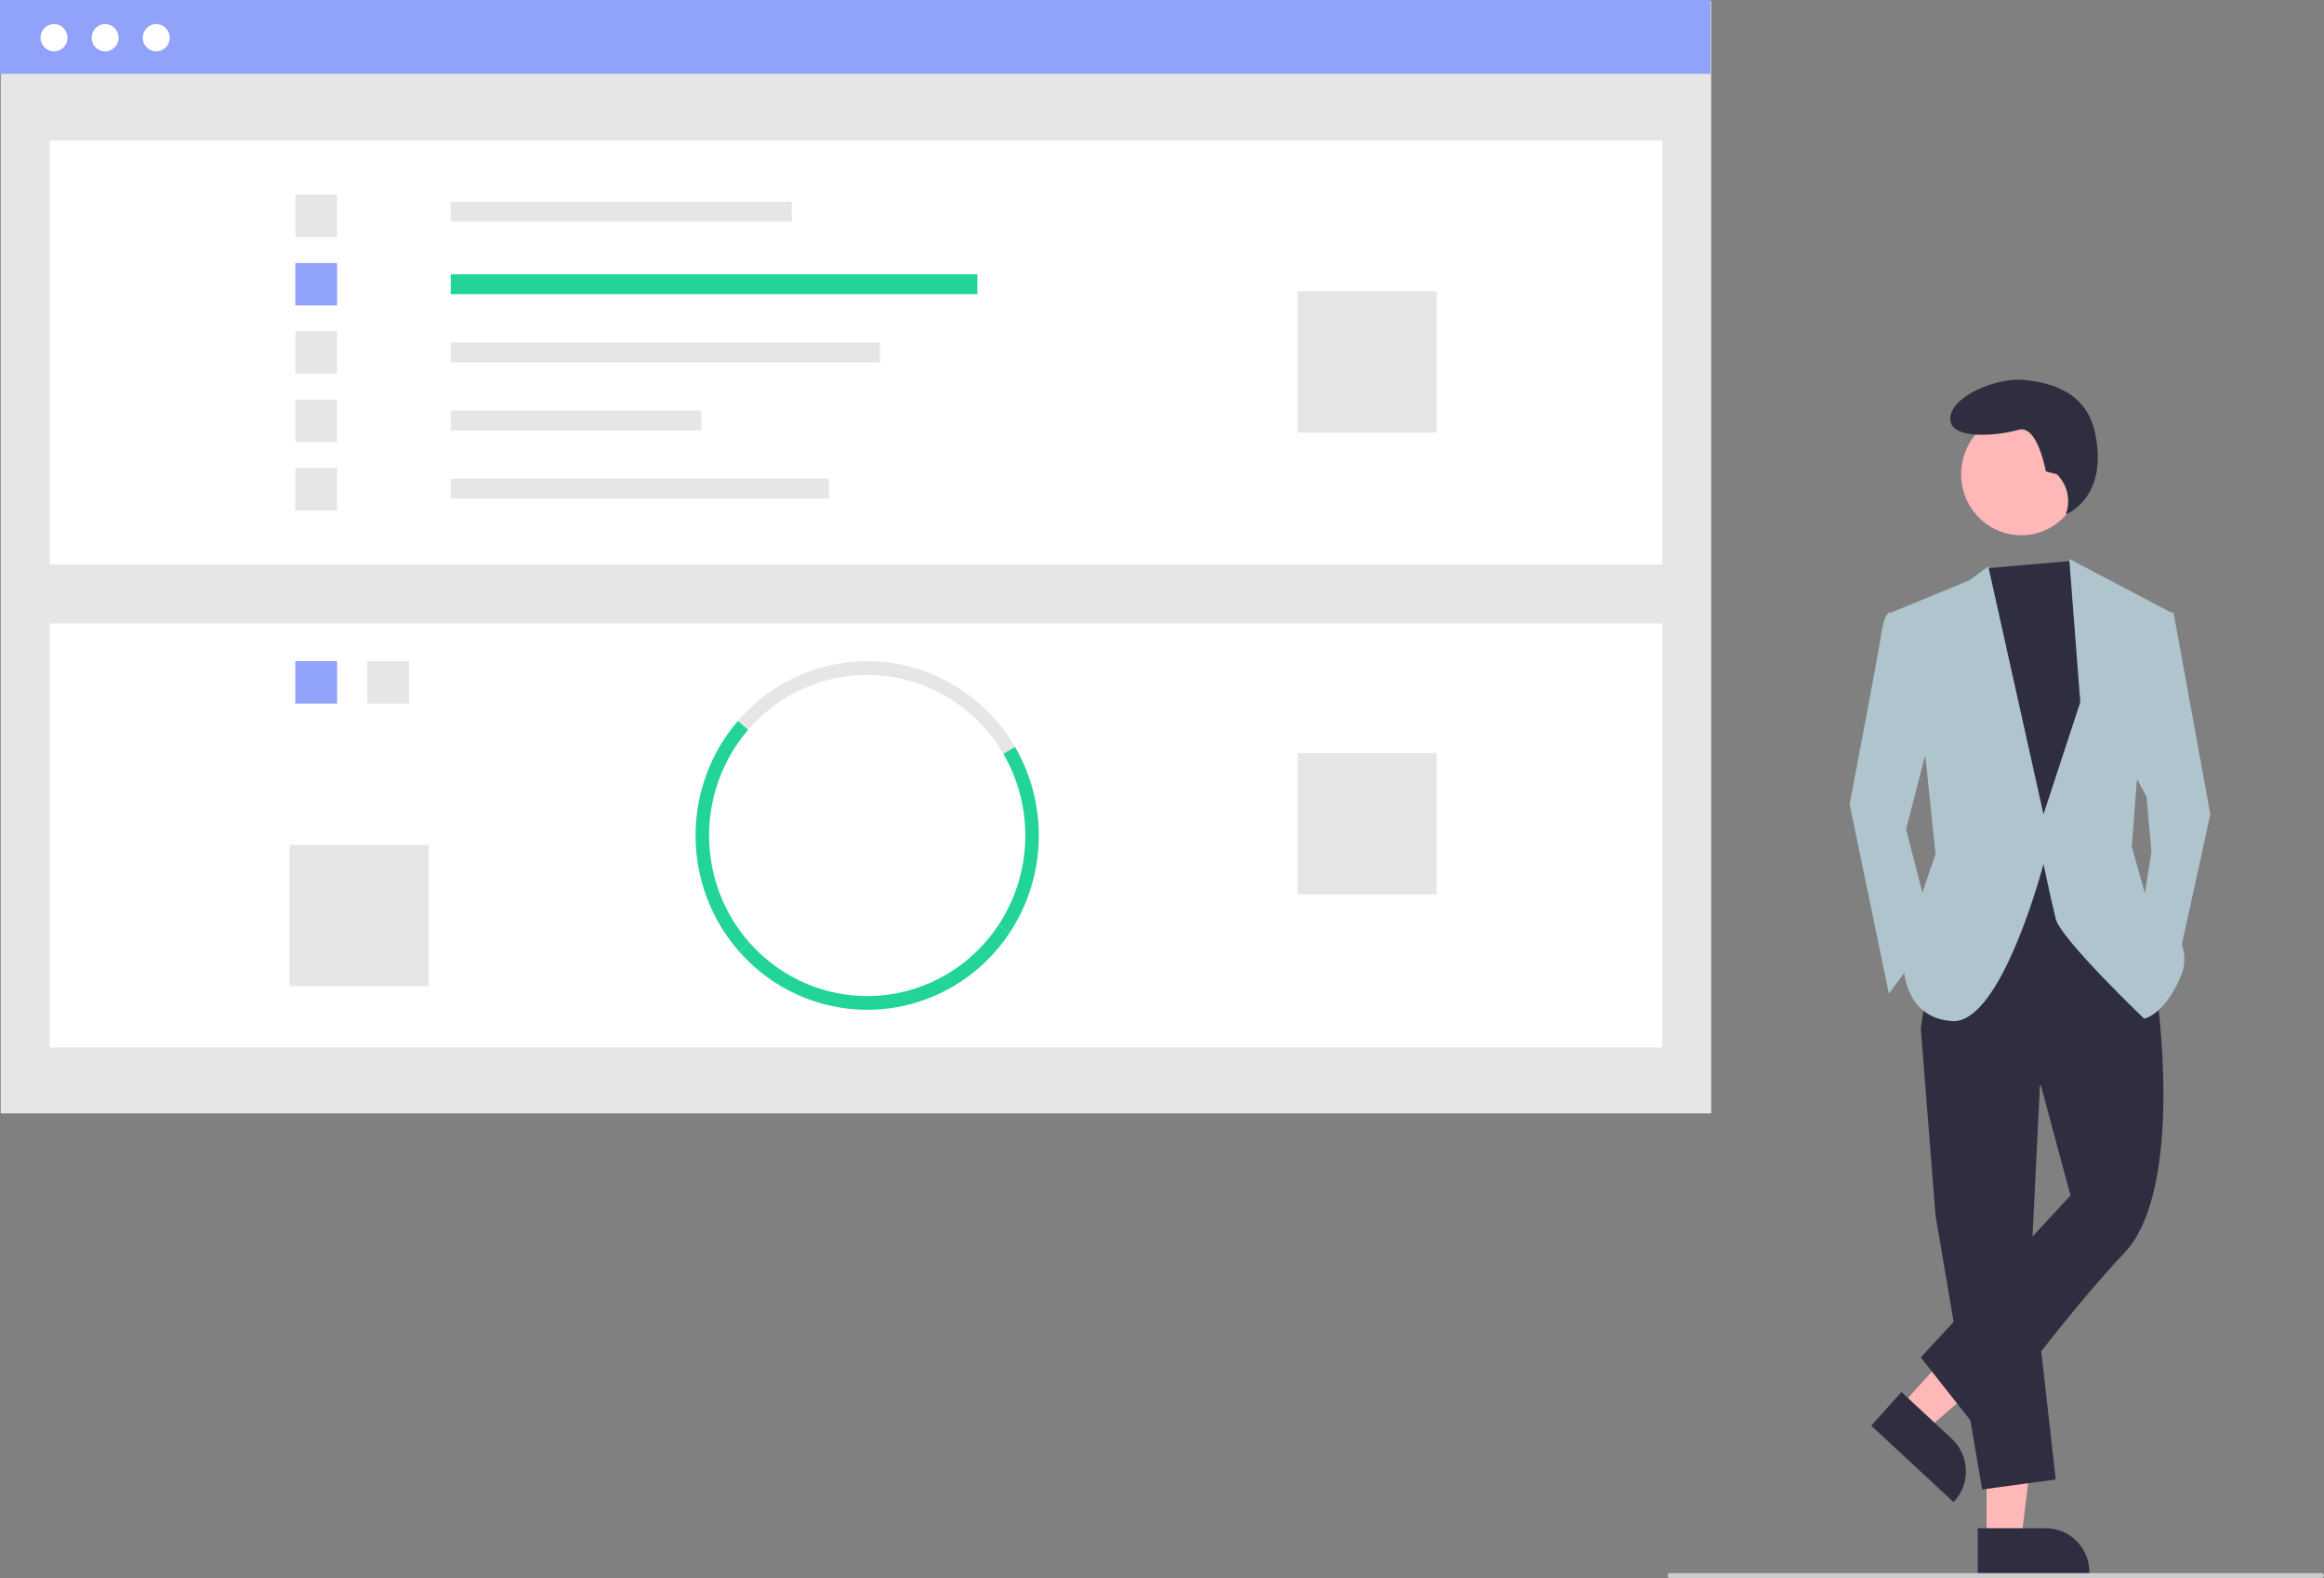 <svg width="604" height="410" viewBox="0 0 604 410" fill="none" xmlns="http://www.w3.org/2000/svg">
<rect x="0" y="0" width="604" height="410" fill="#808080" stroke="none"/>
<g clip-path="url(#clip0_792_168)">
<path d="M444.732 0.256H0.191V289.273H444.732V0.256Z" fill="#E6E6E6"/>
<path d="M432.02 36.506H12.902V146.681H432.02V36.506Z" fill="white"/>
<path d="M205.786 52.42H117.152V57.585H205.786V52.42Z" fill="#E6E6E6"/>
<path d="M254.022 71.261H117.152V76.426H254.022V71.261Z" fill="#22D497"/>
<path d="M228.698 89.011H117.152V94.176H228.698V89.011Z" fill="#E6E6E6"/>
<path d="M182.271 106.694H117.152V111.859H182.271V106.694Z" fill="#E6E6E6"/>
<path d="M215.434 124.378H117.152V129.543H215.434V124.378Z" fill="#E6E6E6"/>
<path d="M87.607 50.584H76.754V61.602H87.607V50.584Z" fill="#E6E6E6"/>
<path d="M87.607 68.334H76.754V79.352H87.607V68.334Z" fill="#91A2FA"/>
<path d="M87.607 86.085H76.754V97.103H87.607V86.085Z" fill="#E6E6E6"/>
<path d="M87.607 103.835H76.754V114.853H87.607V103.835Z" fill="#E6E6E6"/>
<path d="M87.607 121.586H76.754V132.603H87.607V121.586Z" fill="#E6E6E6"/>
<path d="M373.408 75.68H337.23V112.405H373.408V75.68Z" fill="#E6E6E6"/>
<path d="M432.02 161.983H12.902V272.159H432.02V161.983Z" fill="white"/>
<path d="M106.298 171.775H95.445V182.793H106.298V171.775Z" fill="#E6E6E6"/>
<path d="M87.607 171.775H76.754V182.793H87.607V171.775Z" fill="#91A2FA"/>
<path d="M260.77 195.869C257.462 190.184 252.873 185.377 247.378 181.843C241.884 178.31 235.641 176.151 229.165 175.543C222.688 174.936 216.162 175.898 210.123 178.35C204.084 180.802 198.704 184.674 194.426 189.647L191.781 187.301C196.424 181.901 202.263 177.698 208.818 175.035C215.373 172.373 222.457 171.329 229.487 171.988C236.518 172.647 243.293 174.991 249.257 178.827C255.221 182.663 260.203 187.881 263.793 194.053L260.77 195.869Z" fill="#E6E6E6"/>
<path d="M262.427 242.318L259.512 240.329C263.829 233.792 266.238 226.15 266.461 218.283C266.684 210.417 264.711 202.647 260.771 195.869L263.794 194.053C268.072 201.41 270.214 209.846 269.972 218.386C269.73 226.926 267.114 235.223 262.427 242.318Z" fill="#22D497"/>
<path d="M192.147 247.285C184.886 239.054 180.842 228.412 180.774 217.363C180.707 206.315 184.621 195.623 191.781 187.301L194.426 189.647C187.831 197.314 184.225 207.163 184.287 217.342C184.349 227.52 188.075 237.324 194.763 244.906L192.147 247.285Z" fill="#22D497"/>
<path d="M225.383 262.367C219.111 262.362 212.91 261.017 207.184 258.418C201.458 255.82 196.335 252.027 192.148 247.285L194.765 244.906C198.941 249.643 204.128 253.348 209.93 255.738C215.732 258.129 221.995 259.142 228.242 258.701C234.488 258.259 240.553 256.374 245.972 253.19C251.392 250.006 256.023 245.606 259.512 240.328L262.427 242.318C258.349 248.491 252.836 253.549 246.375 257.046C239.914 260.543 232.704 262.37 225.383 262.367Z" fill="#22D497"/>
<path d="M373.408 195.648H337.23V232.374H373.408V195.648Z" fill="#E6E6E6"/>
<path d="M111.423 219.52H75.246V256.245H111.423V219.52Z" fill="#E6E6E6"/>
<path d="M444.541 0H0V19.172H444.541V0Z" fill="#91A2FA"/>
<path d="M14.036 13.355C15.969 13.355 17.536 11.764 17.536 9.801C17.536 7.839 15.969 6.248 14.036 6.248C12.102 6.248 10.535 7.839 10.535 9.801C10.535 11.764 12.102 13.355 14.036 13.355Z" fill="white"/>
<path d="M27.321 13.355C29.254 13.355 30.821 11.764 30.821 9.801C30.821 7.839 29.254 6.248 27.321 6.248C25.387 6.248 23.82 7.839 23.82 9.801C23.82 11.764 25.387 13.355 27.321 13.355Z" fill="white"/>
<path d="M40.606 13.355C42.539 13.355 44.106 11.764 44.106 9.801C44.106 7.839 42.539 6.248 40.606 6.248C38.673 6.248 37.105 7.839 37.105 9.801C37.105 11.764 38.673 13.355 40.606 13.355Z" fill="white"/>
<path d="M516.314 400.045H525.314L529.595 364.807L516.312 364.807L516.314 400.045Z" fill="#FFB8B8"/>
<path d="M514.016 397.062L531.739 397.062H531.74C534.735 397.062 537.608 398.27 539.726 400.42C541.844 402.57 543.034 405.486 543.034 408.527V408.9L514.016 408.901L514.016 397.062Z" fill="#2F2E41"/>
<path d="M493.898 365.449L500.54 371.615L527.126 348.545L517.325 339.445L493.898 365.449Z" fill="#FFB8B8"/>
<path d="M494.187 361.676L507.265 373.818L507.266 373.818C509.476 375.871 510.793 378.73 510.926 381.768C511.06 384.806 509.999 387.773 507.978 390.017L507.73 390.292L486.316 370.412L494.187 361.676Z" fill="#2F2E41"/>
<path d="M530.457 276.298L527.906 328.085L534.283 384.403L515.153 386.992L503.037 315.786L499.211 267.235L530.457 276.298Z" fill="#2F2E41"/>
<path d="M560.427 257.526C560.427 257.526 568.08 308.665 552.138 325.496C536.196 342.326 514.515 372.104 514.515 372.104L499.211 352.684L538.109 310.607L530.457 282.125L499.211 267.236L504.312 231.633L550.225 230.985L560.427 257.526Z" fill="#2F2E41"/>
<path d="M525.313 139.064C533.938 139.064 540.93 131.966 540.93 123.21C540.93 114.454 533.938 107.356 525.313 107.356C516.687 107.356 509.695 114.454 509.695 123.21C509.695 131.966 516.687 139.064 525.313 139.064Z" fill="#FFB7B7"/>
<path d="M538.269 145.742L540.662 149.421L547.039 167.547L541.937 238.105L511.966 238.753L508.141 157.836L516.155 147.666L538.269 145.742Z" fill="#2F2E41"/>
<path d="M496.023 159.778L490.921 159.131C490.921 159.131 489.646 159.778 489.008 164.31C488.371 168.841 480.719 208.975 480.719 208.975L490.921 258.173L502.4 242.637L495.385 215.449L502.4 188.261L496.023 159.778Z" fill="#B0C4CD"/>
<path d="M561.066 159.131H564.892L574.457 211.564L565.53 252.347L556.602 237.458L559.153 221.274L557.878 207.033L553.414 198.618L561.066 159.131Z" fill="#B0C4CD"/>
<path d="M534.544 123.21L531.705 122.489C531.705 122.489 529.575 110.239 524.606 111.68C519.637 113.121 506.859 114.562 506.859 108.797C506.859 103.032 518.927 97.988 526.026 98.709C533.125 99.429 542.191 101.82 544.483 112.4C548.157 129.362 536.903 133.646 536.903 133.646L537.09 133.028C537.61 131.314 537.647 129.485 537.197 127.75C536.747 126.015 535.829 124.443 534.544 123.21Z" fill="#2F2E41"/>
<path d="M491.559 159.131L511.964 150.715L516.747 147.155L531.094 211.564L540.659 182.434L537.79 145.213L564.253 159.131L555.326 203.149L554.05 219.98L557.876 233.574C557.876 233.574 571.267 243.284 566.804 253.641C562.34 263.998 557.239 264.646 557.239 264.646C557.239 264.646 535.558 243.931 534.283 238.752C533.007 233.574 531.094 224.511 531.094 224.511C531.094 224.511 520.254 265.94 507.5 265.293C494.747 264.646 494.747 251.052 494.747 251.052L497.935 236.81L503.037 221.922L500.486 197.323L491.559 159.131Z" fill="#B0C4CD"/>
<path d="M603.369 410H434.038C433.871 410 433.71 409.932 433.591 409.812C433.473 409.691 433.406 409.528 433.406 409.358C433.406 409.188 433.473 409.025 433.591 408.905C433.71 408.784 433.871 408.717 434.038 408.717H603.369C603.536 408.717 603.697 408.784 603.815 408.905C603.934 409.025 604 409.188 604 409.358C604 409.528 603.934 409.691 603.815 409.812C603.697 409.932 603.536 410 603.369 410Z" fill="#CCCCCC"/>
</g>
<defs>
<clipPath id="clip0_792_168">
<rect width="604" height="410" fill="white"/>
</clipPath>
</defs>
</svg>
